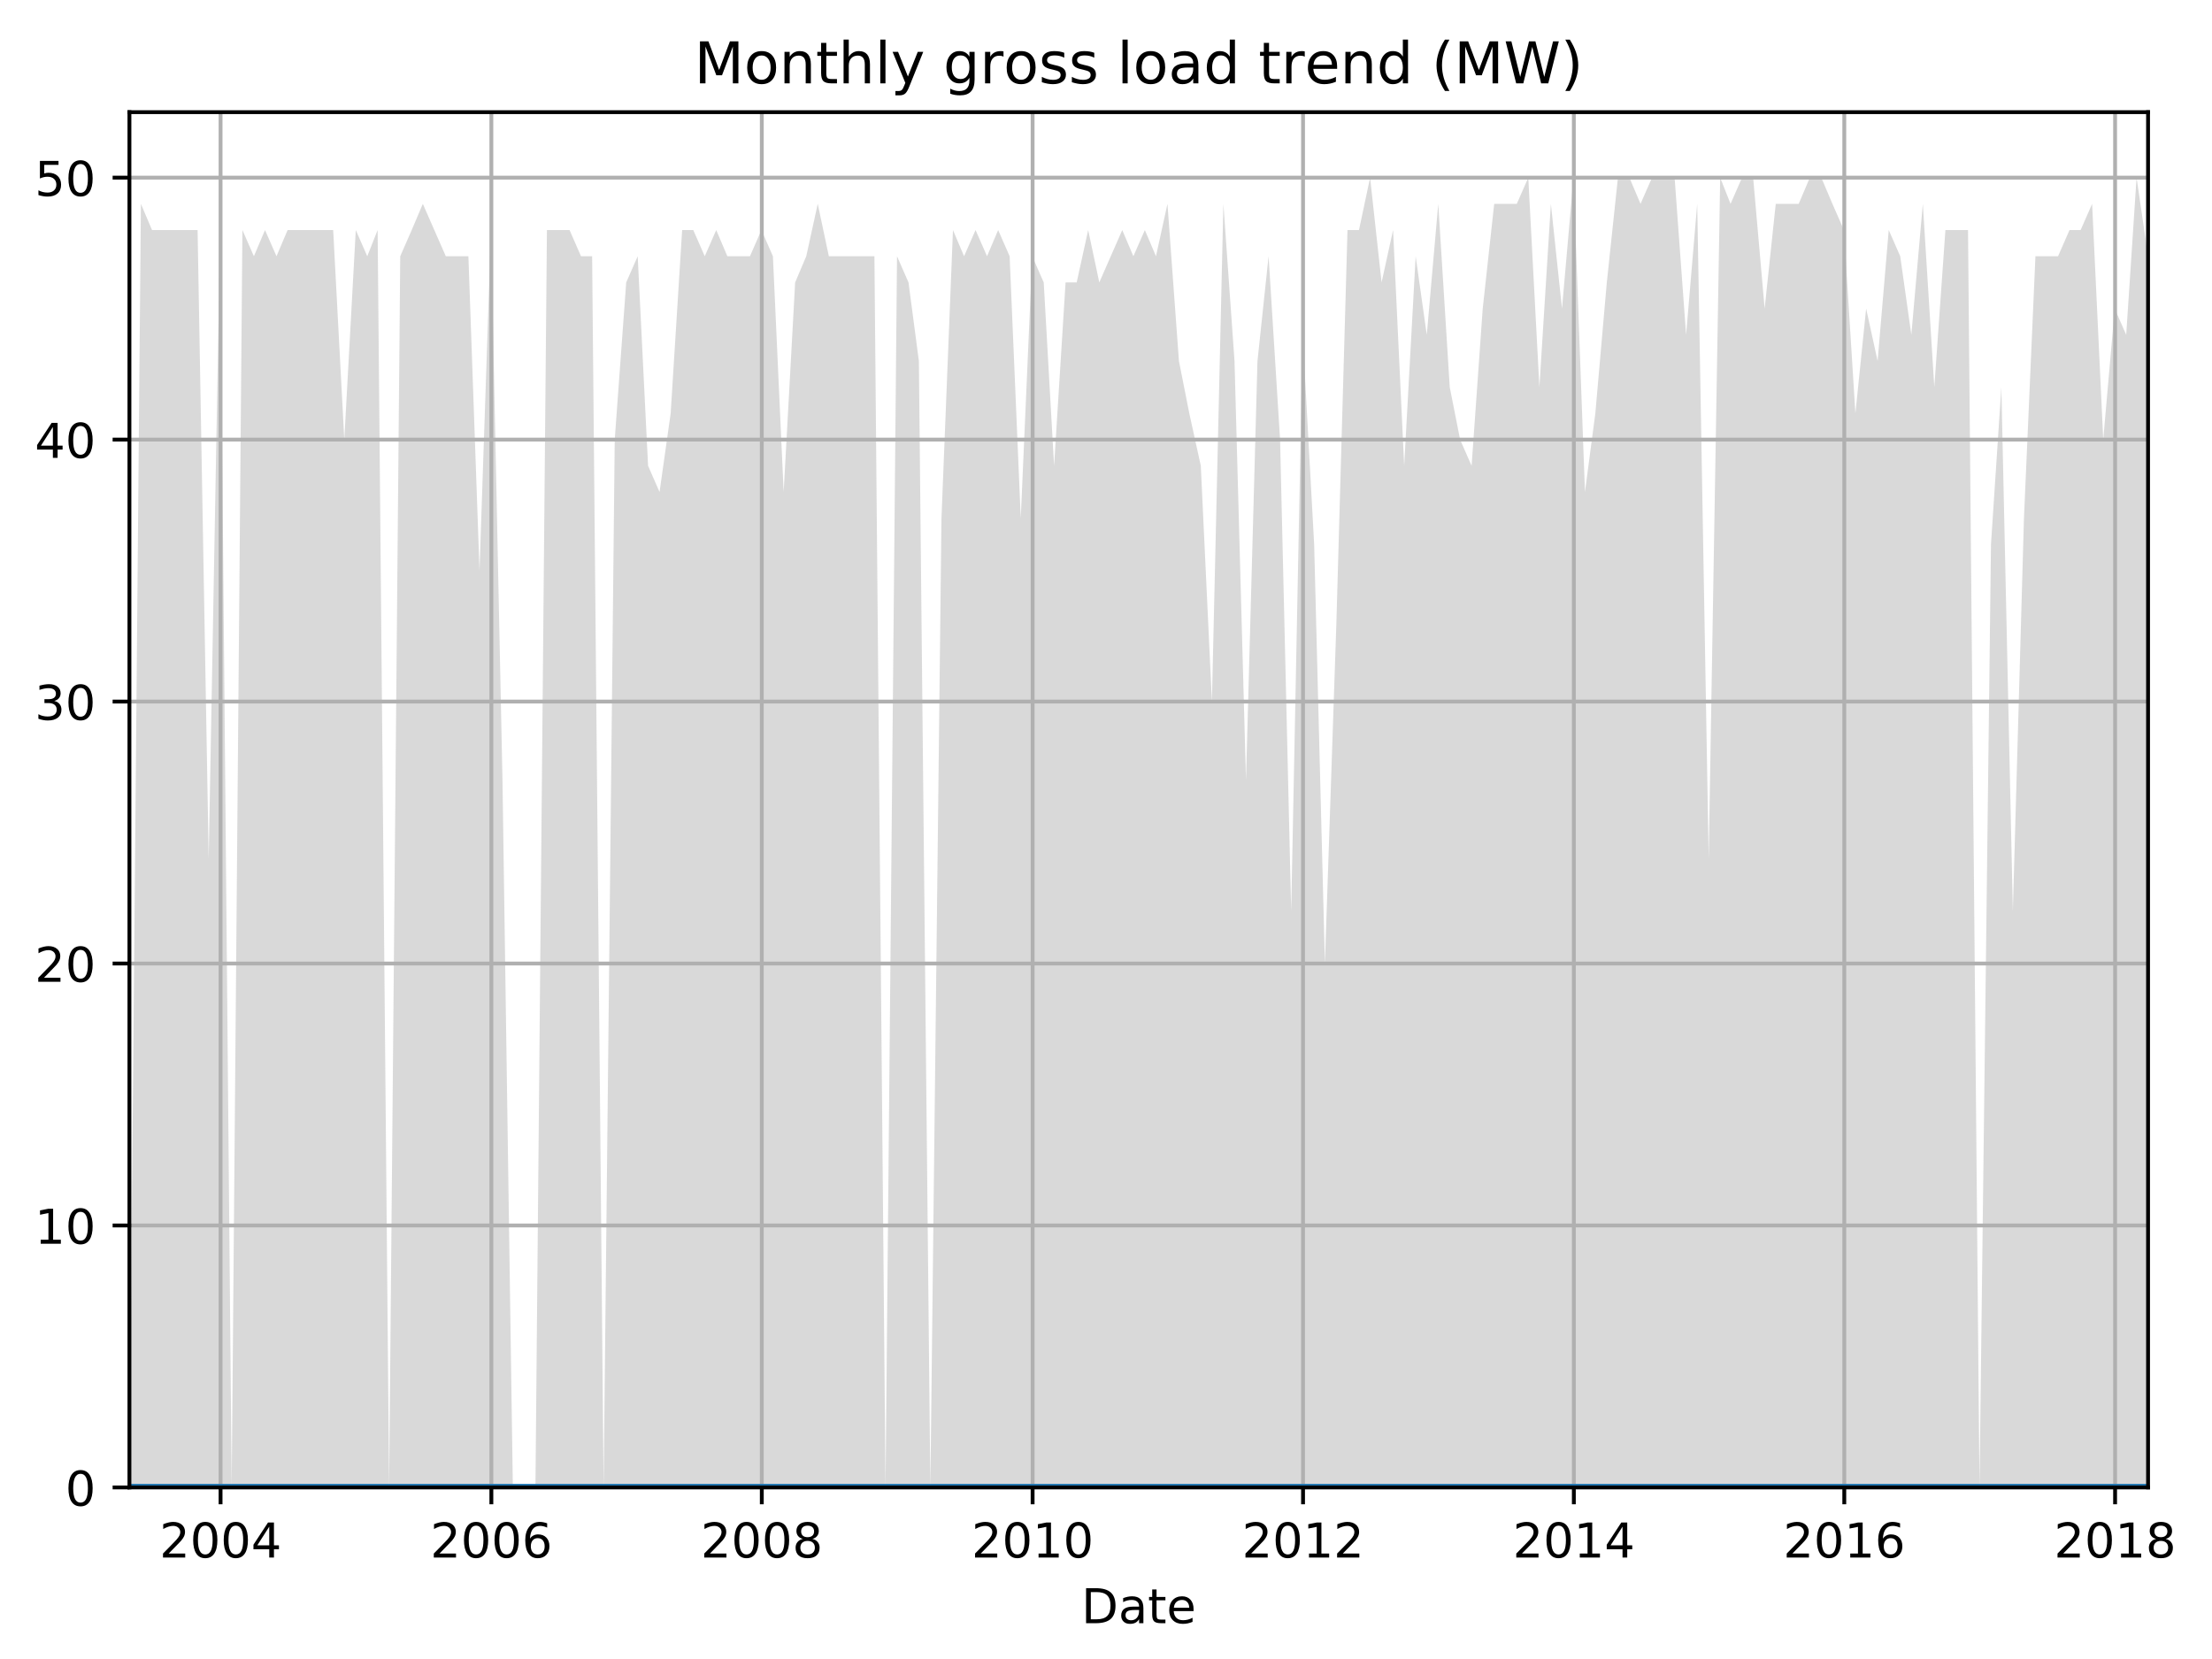 <?xml version="1.0" encoding="utf-8" standalone="no"?>
<!DOCTYPE svg PUBLIC "-//W3C//DTD SVG 1.1//EN"
  "http://www.w3.org/Graphics/SVG/1.1/DTD/svg11.dtd">
<!-- Created with matplotlib (http://matplotlib.org/) -->
<svg height="345.6pt" version="1.1" viewBox="0 0 460.8 345.6" width="460.8pt" xmlns="http://www.w3.org/2000/svg" xmlns:xlink="http://www.w3.org/1999/xlink">
 <defs>
  <style type="text/css">
*{stroke-linecap:butt;stroke-linejoin:round;}
  </style>
 </defs>
 <g id="figure_1">
  <g id="patch_1">
   <path d="M 0 345.6 
L 460.8 345.6 
L 460.8 0 
L 0 0 
z
" style="fill:none;"/>
  </g>
  <g id="axes_1">
   <g id="patch_2">
    <path d="M 26.962 309.863 
L 447.48 309.863 
L 447.48 23.365 
L 26.962 23.365 
z
" style="fill:none;"/>
   </g>
   <g id="PolyCollection_1">
    <path clip-path="url(#pf5ad537d1d)" d="M 26.962 309.863 
L 26.962 309.863 
L 29.354 309.863 
L 31.67 309.863 
L 34.062 309.863 
L 36.454 309.863 
L 38.77 309.863 
L 41.162 309.863 
L 43.477 309.863 
L 45.869 309.863 
L 48.262 309.863 
L 50.5 309.863 
L 52.892 309.863 
L 55.207 309.863 
L 57.6 309.863 
L 59.915 309.863 
L 62.307 309.863 
L 64.7 309.863 
L 67.015 309.863 
L 69.407 309.863 
L 71.723 309.863 
L 74.115 309.863 
L 76.507 309.863 
L 78.668 309.863 
L 81.061 309.863 
L 83.376 309.863 
L 85.768 309.863 
L 88.083 309.863 
L 90.476 309.863 
L 92.868 309.863 
L 95.183 309.863 
L 97.576 309.863 
L 99.891 309.863 
L 102.283 309.863 
L 104.676 309.863 
L 106.836 309.863 
L 109.229 309.863 
L 111.544 309.863 
L 113.936 309.863 
L 116.252 309.863 
L 118.644 309.863 
L 121.036 309.863 
L 123.352 309.863 
L 125.744 309.863 
L 128.059 309.863 
L 130.452 309.863 
L 132.844 309.863 
L 135.005 309.863 
L 137.397 309.863 
L 139.712 309.863 
L 142.105 309.863 
L 144.42 309.863 
L 146.812 309.863 
L 149.205 309.863 
L 151.52 309.863 
L 153.912 309.863 
L 156.227 309.863 
L 158.62 309.863 
L 161.012 309.863 
L 163.25 309.863 
L 165.643 309.863 
L 167.958 309.863 
L 170.35 309.863 
L 172.665 309.863 
L 175.058 309.863 
L 177.45 309.863 
L 179.765 309.863 
L 182.158 309.863 
L 184.473 309.863 
L 186.865 309.863 
L 189.258 309.863 
L 191.419 309.863 
L 193.811 309.863 
L 196.126 309.863 
L 198.519 309.863 
L 200.834 309.863 
L 203.226 309.863 
L 205.618 309.863 
L 207.934 309.863 
L 210.326 309.863 
L 212.641 309.863 
L 215.034 309.863 
L 217.426 309.863 
L 219.587 309.863 
L 221.979 309.863 
L 224.294 309.863 
L 226.687 309.863 
L 229.002 309.863 
L 231.394 309.863 
L 233.787 309.863 
L 236.102 309.863 
L 238.494 309.863 
L 240.81 309.863 
L 243.202 309.863 
L 245.594 309.863 
L 247.755 309.863 
L 250.148 309.863 
L 252.463 309.863 
L 254.855 309.863 
L 257.17 309.863 
L 259.563 309.863 
L 261.955 309.863 
L 264.27 309.863 
L 266.663 309.863 
L 268.978 309.863 
L 271.37 309.863 
L 273.763 309.863 
L 276.001 309.863 
L 278.393 309.863 
L 280.708 309.863 
L 283.101 309.863 
L 285.416 309.863 
L 287.808 309.863 
L 290.201 309.863 
L 292.516 309.863 
L 294.908 309.863 
L 297.223 309.863 
L 299.616 309.863 
L 302.008 309.863 
L 304.169 309.863 
L 306.561 309.863 
L 308.877 309.863 
L 311.269 309.863 
L 313.584 309.863 
L 315.976 309.863 
L 318.369 309.863 
L 320.684 309.863 
L 323.076 309.863 
L 325.392 309.863 
L 327.784 309.863 
L 330.176 309.863 
L 332.337 309.863 
L 334.73 309.863 
L 337.045 309.863 
L 339.437 309.863 
L 341.752 309.863 
L 344.145 309.863 
L 346.537 309.863 
L 348.852 309.863 
L 351.245 309.863 
L 353.56 309.863 
L 355.952 309.863 
L 358.345 309.863 
L 360.506 309.863 
L 362.898 309.863 
L 365.213 309.863 
L 367.606 309.863 
L 369.921 309.863 
L 372.313 309.863 
L 374.705 309.863 
L 377.021 309.863 
L 379.413 309.863 
L 381.728 309.863 
L 384.121 309.863 
L 386.513 309.863 
L 388.751 309.863 
L 391.143 309.863 
L 393.459 309.863 
L 395.851 309.863 
L 398.166 309.863 
L 400.559 309.863 
L 402.951 309.863 
L 405.266 309.863 
L 407.659 309.863 
L 409.974 309.863 
L 412.366 309.863 
L 414.758 309.863 
L 416.919 309.863 
L 419.312 309.863 
L 421.627 309.863 
L 424.019 309.863 
L 426.334 309.863 
L 428.727 309.863 
L 431.119 309.863 
L 433.434 309.863 
L 435.827 309.863 
L 438.142 309.863 
L 440.534 309.863 
L 442.927 309.863 
L 445.088 309.863 
L 447.48 309.863 
L 447.48 53.379 
L 447.48 53.379 
L 445.088 37.008 
L 442.927 69.751 
L 440.534 64.293 
L 438.142 91.579 
L 435.827 42.465 
L 433.434 47.922 
L 431.119 47.922 
L 428.727 53.379 
L 426.334 53.379 
L 424.019 53.379 
L 421.627 107.95 
L 419.312 189.807 
L 416.919 80.665 
L 414.758 113.407 
L 412.366 309.863 
L 409.974 47.922 
L 407.659 47.922 
L 405.266 47.922 
L 402.951 80.665 
L 400.559 42.465 
L 398.166 69.751 
L 395.851 53.379 
L 393.459 47.922 
L 391.143 75.208 
L 388.751 64.293 
L 386.513 86.122 
L 384.121 47.922 
L 381.728 42.465 
L 379.413 37.008 
L 377.021 37.008 
L 374.705 42.465 
L 372.313 42.465 
L 369.921 42.465 
L 367.606 64.293 
L 365.213 37.008 
L 362.898 37.008 
L 360.506 42.465 
L 358.345 37.008 
L 355.952 178.893 
L 353.56 42.465 
L 351.245 69.751 
L 348.852 37.008 
L 346.537 37.008 
L 344.145 37.008 
L 341.752 42.465 
L 339.437 37.008 
L 337.045 37.008 
L 334.73 58.836 
L 332.337 86.122 
L 330.176 102.493 
L 327.784 37.008 
L 325.392 64.293 
L 323.076 42.465 
L 320.684 80.665 
L 318.369 37.008 
L 315.976 42.465 
L 313.584 42.465 
L 311.269 42.465 
L 308.877 64.293 
L 306.561 97.036 
L 304.169 91.579 
L 302.008 80.665 
L 299.616 42.465 
L 297.223 69.751 
L 294.908 53.379 
L 292.516 97.036 
L 290.201 47.922 
L 287.808 58.836 
L 285.416 37.008 
L 283.101 47.922 
L 280.708 47.922 
L 278.393 129.779 
L 276.001 200.721 
L 273.763 113.407 
L 271.37 69.751 
L 268.978 189.807 
L 266.663 91.579 
L 264.27 53.379 
L 261.955 75.208 
L 259.563 162.521 
L 257.17 75.208 
L 254.855 42.465 
L 252.463 146.15 
L 250.148 97.036 
L 247.755 86.122 
L 245.594 75.208 
L 243.202 42.465 
L 240.81 53.379 
L 238.494 47.922 
L 236.102 53.379 
L 233.787 47.922 
L 231.394 53.379 
L 229.002 58.836 
L 226.687 47.922 
L 224.294 58.836 
L 221.979 58.836 
L 219.587 97.036 
L 217.426 58.836 
L 215.034 53.379 
L 212.641 107.95 
L 210.326 53.379 
L 207.934 47.922 
L 205.618 53.379 
L 203.226 47.922 
L 200.834 53.379 
L 198.519 47.922 
L 196.126 107.95 
L 193.811 309.863 
L 191.419 75.208 
L 189.258 58.836 
L 186.865 53.379 
L 184.473 309.863 
L 182.158 53.379 
L 179.765 53.379 
L 177.45 53.379 
L 175.058 53.379 
L 172.665 53.379 
L 170.35 42.465 
L 167.958 53.379 
L 165.643 58.836 
L 163.25 102.493 
L 161.012 53.379 
L 158.62 47.922 
L 156.227 53.379 
L 153.912 53.379 
L 151.52 53.379 
L 149.205 47.922 
L 146.812 53.379 
L 144.42 47.922 
L 142.105 47.922 
L 139.712 86.122 
L 137.397 102.493 
L 135.005 97.036 
L 132.844 53.379 
L 130.452 58.836 
L 128.059 91.579 
L 125.744 309.863 
L 123.352 53.379 
L 121.036 53.379 
L 118.644 47.922 
L 116.252 47.922 
L 113.936 47.922 
L 111.544 309.863 
L 109.229 309.863 
L 106.836 309.863 
L 104.676 162.521 
L 102.283 47.922 
L 99.891 118.865 
L 97.576 53.379 
L 95.183 53.379 
L 92.868 53.379 
L 90.476 47.922 
L 88.083 42.465 
L 85.768 47.922 
L 83.376 53.379 
L 81.061 309.863 
L 78.668 47.922 
L 76.507 53.379 
L 74.115 47.922 
L 71.723 91.579 
L 69.407 47.922 
L 67.015 47.922 
L 64.7 47.922 
L 62.307 47.922 
L 59.915 47.922 
L 57.6 53.379 
L 55.207 47.922 
L 52.892 53.379 
L 50.5 47.922 
L 48.262 309.863 
L 45.869 47.922 
L 43.477 178.893 
L 41.162 47.922 
L 38.77 47.922 
L 36.454 47.922 
L 34.062 47.922 
L 31.67 47.922 
L 29.354 42.465 
L 26.962 309.863 
z
" style="fill:#808080;fill-opacity:0.3;"/>
   </g>
   <g id="PolyCollection_2">
    <path clip-path="url(#pf5ad537d1d)" d="M 26.962 309.863 
L 26.962 309.863 
L 29.354 309.863 
L 31.67 309.863 
L 34.062 309.863 
L 36.454 309.863 
L 38.77 309.863 
L 41.162 309.863 
L 43.477 309.863 
L 45.869 309.863 
L 48.262 309.863 
L 50.5 309.863 
L 52.892 309.863 
L 55.207 309.863 
L 57.6 309.863 
L 59.915 309.863 
L 62.307 309.863 
L 64.7 309.863 
L 67.015 309.863 
L 69.407 309.863 
L 71.723 309.863 
L 74.115 309.863 
L 76.507 309.863 
L 78.668 309.863 
L 81.061 309.863 
L 83.376 309.863 
L 85.768 309.863 
L 88.083 309.863 
L 90.476 309.863 
L 92.868 309.863 
L 95.183 309.863 
L 97.576 309.863 
L 99.891 309.863 
L 102.283 309.863 
L 104.676 309.863 
L 106.836 309.863 
L 109.229 309.863 
L 111.544 309.863 
L 113.936 309.863 
L 116.252 309.863 
L 118.644 309.863 
L 121.036 309.863 
L 123.352 309.863 
L 125.744 309.863 
L 128.059 309.863 
L 130.452 309.863 
L 132.844 309.863 
L 135.005 309.863 
L 137.397 309.863 
L 139.712 309.863 
L 142.105 309.863 
L 144.42 309.863 
L 146.812 309.863 
L 149.205 309.863 
L 151.52 309.863 
L 153.912 309.863 
L 156.227 309.863 
L 158.62 309.863 
L 161.012 309.863 
L 163.25 309.863 
L 165.643 309.863 
L 167.958 309.863 
L 170.35 309.863 
L 172.665 309.863 
L 175.058 309.863 
L 177.45 309.863 
L 179.765 309.863 
L 182.158 309.863 
L 184.473 309.863 
L 186.865 309.863 
L 189.258 309.863 
L 191.419 309.863 
L 193.811 309.863 
L 196.126 309.863 
L 198.519 309.863 
L 200.834 309.863 
L 203.226 309.863 
L 205.618 309.863 
L 207.934 309.863 
L 210.326 309.863 
L 212.641 309.863 
L 215.034 309.863 
L 217.426 309.863 
L 219.587 309.863 
L 221.979 309.863 
L 224.294 309.863 
L 226.687 309.863 
L 229.002 309.863 
L 231.394 309.863 
L 233.787 309.863 
L 236.102 309.863 
L 238.494 309.863 
L 240.81 309.863 
L 243.202 309.863 
L 245.594 309.863 
L 247.755 309.863 
L 250.148 309.863 
L 252.463 309.863 
L 254.855 309.863 
L 257.17 309.863 
L 259.563 309.863 
L 261.955 309.863 
L 264.27 309.863 
L 266.663 309.863 
L 268.978 309.863 
L 271.37 309.863 
L 273.763 309.863 
L 276.001 309.863 
L 278.393 309.863 
L 280.708 309.863 
L 283.101 309.863 
L 285.416 309.863 
L 287.808 309.863 
L 290.201 309.863 
L 292.516 309.863 
L 294.908 309.863 
L 297.223 309.863 
L 299.616 309.863 
L 302.008 309.863 
L 304.169 309.863 
L 306.561 309.863 
L 308.877 309.863 
L 311.269 309.863 
L 313.584 309.863 
L 315.976 309.863 
L 318.369 309.863 
L 320.684 309.863 
L 323.076 309.863 
L 325.392 309.863 
L 327.784 309.863 
L 330.176 309.863 
L 332.337 309.863 
L 334.73 309.863 
L 337.045 309.863 
L 339.437 309.863 
L 341.752 309.863 
L 344.145 309.863 
L 346.537 309.863 
L 348.852 309.863 
L 351.245 309.863 
L 353.56 309.863 
L 355.952 309.863 
L 358.345 309.863 
L 360.506 309.863 
L 362.898 309.863 
L 365.213 309.863 
L 367.606 309.863 
L 369.921 309.863 
L 372.313 309.863 
L 374.705 309.863 
L 377.021 309.863 
L 379.413 309.863 
L 381.728 309.863 
L 384.121 309.863 
L 386.513 309.863 
L 388.751 309.863 
L 391.143 309.863 
L 393.459 309.863 
L 395.851 309.863 
L 398.166 309.863 
L 400.559 309.863 
L 402.951 309.863 
L 405.266 309.863 
L 407.659 309.863 
L 409.974 309.863 
L 412.366 309.863 
L 414.758 309.863 
L 416.919 309.863 
L 419.312 309.863 
L 421.627 309.863 
L 424.019 309.863 
L 426.334 309.863 
L 428.727 309.863 
L 431.119 309.863 
L 433.434 309.863 
L 435.827 309.863 
L 438.142 309.863 
L 440.534 309.863 
L 442.927 309.863 
L 445.088 309.863 
L 447.48 309.863 
L 447.48 309.863 
L 447.48 309.863 
L 445.088 309.863 
L 442.927 309.863 
L 440.534 309.863 
L 438.142 309.863 
L 435.827 309.863 
L 433.434 309.863 
L 431.119 309.863 
L 428.727 309.863 
L 426.334 309.863 
L 424.019 309.863 
L 421.627 309.863 
L 419.312 309.863 
L 416.919 309.863 
L 414.758 309.863 
L 412.366 309.863 
L 409.974 309.863 
L 407.659 309.863 
L 405.266 309.863 
L 402.951 309.863 
L 400.559 309.863 
L 398.166 309.863 
L 395.851 309.863 
L 393.459 309.863 
L 391.143 309.863 
L 388.751 309.863 
L 386.513 309.863 
L 384.121 309.863 
L 381.728 309.863 
L 379.413 309.863 
L 377.021 309.863 
L 374.705 309.863 
L 372.313 309.863 
L 369.921 309.863 
L 367.606 309.863 
L 365.213 309.863 
L 362.898 309.863 
L 360.506 309.863 
L 358.345 309.863 
L 355.952 309.863 
L 353.56 309.863 
L 351.245 309.863 
L 348.852 309.863 
L 346.537 309.863 
L 344.145 309.863 
L 341.752 309.863 
L 339.437 309.863 
L 337.045 309.863 
L 334.73 309.863 
L 332.337 309.863 
L 330.176 309.863 
L 327.784 309.863 
L 325.392 309.863 
L 323.076 309.863 
L 320.684 309.863 
L 318.369 309.863 
L 315.976 309.863 
L 313.584 309.863 
L 311.269 309.863 
L 308.877 309.863 
L 306.561 309.863 
L 304.169 309.863 
L 302.008 309.863 
L 299.616 309.863 
L 297.223 309.863 
L 294.908 309.863 
L 292.516 309.863 
L 290.201 309.863 
L 287.808 309.863 
L 285.416 309.863 
L 283.101 309.863 
L 280.708 309.863 
L 278.393 309.863 
L 276.001 309.863 
L 273.763 309.863 
L 271.37 309.863 
L 268.978 309.863 
L 266.663 309.863 
L 264.27 309.863 
L 261.955 309.863 
L 259.563 309.863 
L 257.17 309.863 
L 254.855 309.863 
L 252.463 309.863 
L 250.148 309.863 
L 247.755 309.863 
L 245.594 309.863 
L 243.202 309.863 
L 240.81 309.863 
L 238.494 309.863 
L 236.102 309.863 
L 233.787 309.863 
L 231.394 309.863 
L 229.002 309.863 
L 226.687 309.863 
L 224.294 309.863 
L 221.979 309.863 
L 219.587 309.863 
L 217.426 309.863 
L 215.034 309.863 
L 212.641 309.863 
L 210.326 309.863 
L 207.934 309.863 
L 205.618 309.863 
L 203.226 309.863 
L 200.834 309.863 
L 198.519 309.863 
L 196.126 309.863 
L 193.811 309.863 
L 191.419 309.863 
L 189.258 309.863 
L 186.865 309.863 
L 184.473 309.863 
L 182.158 309.863 
L 179.765 309.863 
L 177.45 309.863 
L 175.058 309.863 
L 172.665 309.863 
L 170.35 309.863 
L 167.958 309.863 
L 165.643 309.863 
L 163.25 309.863 
L 161.012 309.863 
L 158.62 309.863 
L 156.227 309.863 
L 153.912 309.863 
L 151.52 309.863 
L 149.205 309.863 
L 146.812 309.863 
L 144.42 309.863 
L 142.105 309.863 
L 139.712 309.863 
L 137.397 309.863 
L 135.005 309.863 
L 132.844 309.863 
L 130.452 309.863 
L 128.059 309.863 
L 125.744 309.863 
L 123.352 309.863 
L 121.036 309.863 
L 118.644 309.863 
L 116.252 309.863 
L 113.936 309.863 
L 111.544 309.863 
L 109.229 309.863 
L 106.836 309.863 
L 104.676 309.863 
L 102.283 309.863 
L 99.891 309.863 
L 97.576 309.863 
L 95.183 309.863 
L 92.868 309.863 
L 90.476 309.863 
L 88.083 309.863 
L 85.768 309.863 
L 83.376 309.863 
L 81.061 309.863 
L 78.668 309.863 
L 76.507 309.863 
L 74.115 309.863 
L 71.723 309.863 
L 69.407 309.863 
L 67.015 309.863 
L 64.7 309.863 
L 62.307 309.863 
L 59.915 309.863 
L 57.6 309.863 
L 55.207 309.863 
L 52.892 309.863 
L 50.5 309.863 
L 48.262 309.863 
L 45.869 309.863 
L 43.477 309.863 
L 41.162 309.863 
L 38.77 309.863 
L 36.454 309.863 
L 34.062 309.863 
L 31.67 309.863 
L 29.354 309.863 
L 26.962 309.863 
z
" style="fill:#808080;fill-opacity:0.6;"/>
   </g>
   <g id="matplotlib.axis_1">
    <g id="xtick_1">
     <g id="line2d_1">
      <path clip-path="url(#pf5ad537d1d)" d="M 45.947 309.863 
L 45.947 23.365 
" style="fill:none;stroke:#b0b0b0;stroke-linecap:square;stroke-width:0.8;"/>
     </g>
     <g id="line2d_2">
      <defs>
       <path d="M 0 0 
L 0 3.5 
" id="mfd68c599da" style="stroke:#000000;stroke-width:0.8;"/>
      </defs>
      <g>
       <use style="stroke:#000000;stroke-width:0.8;" x="45.947" xlink:href="#mfd68c599da" y="309.863"/>
      </g>
     </g>
     <g id="text_1">
      <!-- 2004 -->
      <defs>
       <path d="M 19.188 8.297 
L 53.609 8.297 
L 53.609 0 
L 7.328 0 
L 7.328 8.297 
Q 12.938 14.109 22.625 23.891 
Q 32.328 33.688 34.812 36.531 
Q 39.547 41.844 41.422 45.531 
Q 43.312 49.219 43.312 52.781 
Q 43.312 58.594 39.234 62.25 
Q 35.156 65.922 28.609 65.922 
Q 23.969 65.922 18.812 64.312 
Q 13.672 62.703 7.812 59.422 
L 7.812 69.391 
Q 13.766 71.781 18.938 73 
Q 24.125 74.219 28.422 74.219 
Q 39.75 74.219 46.484 68.547 
Q 53.219 62.891 53.219 53.422 
Q 53.219 48.922 51.531 44.891 
Q 49.859 40.875 45.406 35.406 
Q 44.188 33.984 37.641 27.219 
Q 31.109 20.453 19.188 8.297 
z
" id="DejaVuSans-32"/>
       <path d="M 31.781 66.406 
Q 24.172 66.406 20.328 58.906 
Q 16.5 51.422 16.5 36.375 
Q 16.5 21.391 20.328 13.891 
Q 24.172 6.391 31.781 6.391 
Q 39.453 6.391 43.281 13.891 
Q 47.125 21.391 47.125 36.375 
Q 47.125 51.422 43.281 58.906 
Q 39.453 66.406 31.781 66.406 
z
M 31.781 74.219 
Q 44.047 74.219 50.516 64.516 
Q 56.984 54.828 56.984 36.375 
Q 56.984 17.969 50.516 8.266 
Q 44.047 -1.422 31.781 -1.422 
Q 19.531 -1.422 13.062 8.266 
Q 6.594 17.969 6.594 36.375 
Q 6.594 54.828 13.062 64.516 
Q 19.531 74.219 31.781 74.219 
z
" id="DejaVuSans-30"/>
       <path d="M 37.797 64.312 
L 12.891 25.391 
L 37.797 25.391 
z
M 35.203 72.906 
L 47.609 72.906 
L 47.609 25.391 
L 58.016 25.391 
L 58.016 17.188 
L 47.609 17.188 
L 47.609 0 
L 37.797 0 
L 37.797 17.188 
L 4.891 17.188 
L 4.891 26.703 
z
" id="DejaVuSans-34"/>
      </defs>
      <g transform="translate(33.222 324.462)scale(0.1 -0.1)">
       <use xlink:href="#DejaVuSans-32"/>
       <use x="63.623" xlink:href="#DejaVuSans-30"/>
       <use x="127.246" xlink:href="#DejaVuSans-30"/>
       <use x="190.869" xlink:href="#DejaVuSans-34"/>
      </g>
     </g>
    </g>
    <g id="xtick_2">
     <g id="line2d_3">
      <path clip-path="url(#pf5ad537d1d)" d="M 102.36 309.863 
L 102.36 23.365 
" style="fill:none;stroke:#b0b0b0;stroke-linecap:square;stroke-width:0.8;"/>
     </g>
     <g id="line2d_4">
      <g>
       <use style="stroke:#000000;stroke-width:0.8;" x="102.36" xlink:href="#mfd68c599da" y="309.863"/>
      </g>
     </g>
     <g id="text_2">
      <!-- 2006 -->
      <defs>
       <path d="M 33.016 40.375 
Q 26.375 40.375 22.484 35.828 
Q 18.609 31.297 18.609 23.391 
Q 18.609 15.531 22.484 10.953 
Q 26.375 6.391 33.016 6.391 
Q 39.656 6.391 43.531 10.953 
Q 47.406 15.531 47.406 23.391 
Q 47.406 31.297 43.531 35.828 
Q 39.656 40.375 33.016 40.375 
z
M 52.594 71.297 
L 52.594 62.312 
Q 48.875 64.062 45.094 64.984 
Q 41.312 65.922 37.594 65.922 
Q 27.828 65.922 22.672 59.328 
Q 17.531 52.734 16.797 39.406 
Q 19.672 43.656 24.016 45.922 
Q 28.375 48.188 33.594 48.188 
Q 44.578 48.188 50.953 41.516 
Q 57.328 34.859 57.328 23.391 
Q 57.328 12.156 50.688 5.359 
Q 44.047 -1.422 33.016 -1.422 
Q 20.359 -1.422 13.672 8.266 
Q 6.984 17.969 6.984 36.375 
Q 6.984 53.656 15.188 63.938 
Q 23.391 74.219 37.203 74.219 
Q 40.922 74.219 44.703 73.484 
Q 48.484 72.75 52.594 71.297 
z
" id="DejaVuSans-36"/>
      </defs>
      <g transform="translate(89.635 324.462)scale(0.1 -0.1)">
       <use xlink:href="#DejaVuSans-32"/>
       <use x="63.623" xlink:href="#DejaVuSans-30"/>
       <use x="127.246" xlink:href="#DejaVuSans-30"/>
       <use x="190.869" xlink:href="#DejaVuSans-36"/>
      </g>
     </g>
    </g>
    <g id="xtick_3">
     <g id="line2d_5">
      <path clip-path="url(#pf5ad537d1d)" d="M 158.697 309.863 
L 158.697 23.365 
" style="fill:none;stroke:#b0b0b0;stroke-linecap:square;stroke-width:0.8;"/>
     </g>
     <g id="line2d_6">
      <g>
       <use style="stroke:#000000;stroke-width:0.8;" x="158.697" xlink:href="#mfd68c599da" y="309.863"/>
      </g>
     </g>
     <g id="text_3">
      <!-- 2008 -->
      <defs>
       <path d="M 31.781 34.625 
Q 24.75 34.625 20.719 30.859 
Q 16.703 27.094 16.703 20.516 
Q 16.703 13.922 20.719 10.156 
Q 24.75 6.391 31.781 6.391 
Q 38.812 6.391 42.859 10.172 
Q 46.922 13.969 46.922 20.516 
Q 46.922 27.094 42.891 30.859 
Q 38.875 34.625 31.781 34.625 
z
M 21.922 38.812 
Q 15.578 40.375 12.031 44.719 
Q 8.5 49.078 8.5 55.328 
Q 8.5 64.062 14.719 69.141 
Q 20.953 74.219 31.781 74.219 
Q 42.672 74.219 48.875 69.141 
Q 55.078 64.062 55.078 55.328 
Q 55.078 49.078 51.531 44.719 
Q 48 40.375 41.703 38.812 
Q 48.828 37.156 52.797 32.312 
Q 56.781 27.484 56.781 20.516 
Q 56.781 9.906 50.312 4.234 
Q 43.844 -1.422 31.781 -1.422 
Q 19.734 -1.422 13.25 4.234 
Q 6.781 9.906 6.781 20.516 
Q 6.781 27.484 10.781 32.312 
Q 14.797 37.156 21.922 38.812 
z
M 18.312 54.391 
Q 18.312 48.734 21.844 45.562 
Q 25.391 42.391 31.781 42.391 
Q 38.141 42.391 41.719 45.562 
Q 45.312 48.734 45.312 54.391 
Q 45.312 60.062 41.719 63.234 
Q 38.141 66.406 31.781 66.406 
Q 25.391 66.406 21.844 63.234 
Q 18.312 60.062 18.312 54.391 
z
" id="DejaVuSans-38"/>
      </defs>
      <g transform="translate(145.972 324.462)scale(0.1 -0.1)">
       <use xlink:href="#DejaVuSans-32"/>
       <use x="63.623" xlink:href="#DejaVuSans-30"/>
       <use x="127.246" xlink:href="#DejaVuSans-30"/>
       <use x="190.869" xlink:href="#DejaVuSans-38"/>
      </g>
     </g>
    </g>
    <g id="xtick_4">
     <g id="line2d_7">
      <path clip-path="url(#pf5ad537d1d)" d="M 215.111 309.863 
L 215.111 23.365 
" style="fill:none;stroke:#b0b0b0;stroke-linecap:square;stroke-width:0.8;"/>
     </g>
     <g id="line2d_8">
      <g>
       <use style="stroke:#000000;stroke-width:0.8;" x="215.111" xlink:href="#mfd68c599da" y="309.863"/>
      </g>
     </g>
     <g id="text_4">
      <!-- 2010 -->
      <defs>
       <path d="M 12.406 8.297 
L 28.516 8.297 
L 28.516 63.922 
L 10.984 60.406 
L 10.984 69.391 
L 28.422 72.906 
L 38.281 72.906 
L 38.281 8.297 
L 54.391 8.297 
L 54.391 0 
L 12.406 0 
z
" id="DejaVuSans-31"/>
      </defs>
      <g transform="translate(202.386 324.462)scale(0.1 -0.1)">
       <use xlink:href="#DejaVuSans-32"/>
       <use x="63.623" xlink:href="#DejaVuSans-30"/>
       <use x="127.246" xlink:href="#DejaVuSans-31"/>
       <use x="190.869" xlink:href="#DejaVuSans-30"/>
      </g>
     </g>
    </g>
    <g id="xtick_5">
     <g id="line2d_9">
      <path clip-path="url(#pf5ad537d1d)" d="M 271.447 309.863 
L 271.447 23.365 
" style="fill:none;stroke:#b0b0b0;stroke-linecap:square;stroke-width:0.8;"/>
     </g>
     <g id="line2d_10">
      <g>
       <use style="stroke:#000000;stroke-width:0.8;" x="271.447" xlink:href="#mfd68c599da" y="309.863"/>
      </g>
     </g>
     <g id="text_5">
      <!-- 2012 -->
      <g transform="translate(258.722 324.462)scale(0.1 -0.1)">
       <use xlink:href="#DejaVuSans-32"/>
       <use x="63.623" xlink:href="#DejaVuSans-30"/>
       <use x="127.246" xlink:href="#DejaVuSans-31"/>
       <use x="190.869" xlink:href="#DejaVuSans-32"/>
      </g>
     </g>
    </g>
    <g id="xtick_6">
     <g id="line2d_11">
      <path clip-path="url(#pf5ad537d1d)" d="M 327.861 309.863 
L 327.861 23.365 
" style="fill:none;stroke:#b0b0b0;stroke-linecap:square;stroke-width:0.8;"/>
     </g>
     <g id="line2d_12">
      <g>
       <use style="stroke:#000000;stroke-width:0.8;" x="327.861" xlink:href="#mfd68c599da" y="309.863"/>
      </g>
     </g>
     <g id="text_6">
      <!-- 2014 -->
      <g transform="translate(315.136 324.462)scale(0.1 -0.1)">
       <use xlink:href="#DejaVuSans-32"/>
       <use x="63.623" xlink:href="#DejaVuSans-30"/>
       <use x="127.246" xlink:href="#DejaVuSans-31"/>
       <use x="190.869" xlink:href="#DejaVuSans-34"/>
      </g>
     </g>
    </g>
    <g id="xtick_7">
     <g id="line2d_13">
      <path clip-path="url(#pf5ad537d1d)" d="M 384.198 309.863 
L 384.198 23.365 
" style="fill:none;stroke:#b0b0b0;stroke-linecap:square;stroke-width:0.8;"/>
     </g>
     <g id="line2d_14">
      <g>
       <use style="stroke:#000000;stroke-width:0.8;" x="384.198" xlink:href="#mfd68c599da" y="309.863"/>
      </g>
     </g>
     <g id="text_7">
      <!-- 2016 -->
      <g transform="translate(371.473 324.462)scale(0.1 -0.1)">
       <use xlink:href="#DejaVuSans-32"/>
       <use x="63.623" xlink:href="#DejaVuSans-30"/>
       <use x="127.246" xlink:href="#DejaVuSans-31"/>
       <use x="190.869" xlink:href="#DejaVuSans-36"/>
      </g>
     </g>
    </g>
    <g id="xtick_8">
     <g id="line2d_15">
      <path clip-path="url(#pf5ad537d1d)" d="M 440.612 309.863 
L 440.612 23.365 
" style="fill:none;stroke:#b0b0b0;stroke-linecap:square;stroke-width:0.8;"/>
     </g>
     <g id="line2d_16">
      <g>
       <use style="stroke:#000000;stroke-width:0.8;" x="440.612" xlink:href="#mfd68c599da" y="309.863"/>
      </g>
     </g>
     <g id="text_8">
      <!-- 2018 -->
      <g transform="translate(427.887 324.462)scale(0.1 -0.1)">
       <use xlink:href="#DejaVuSans-32"/>
       <use x="63.623" xlink:href="#DejaVuSans-30"/>
       <use x="127.246" xlink:href="#DejaVuSans-31"/>
       <use x="190.869" xlink:href="#DejaVuSans-38"/>
      </g>
     </g>
    </g>
    <g id="text_9">
     <!-- Date -->
     <defs>
      <path d="M 19.672 64.797 
L 19.672 8.109 
L 31.594 8.109 
Q 46.688 8.109 53.688 14.938 
Q 60.688 21.781 60.688 36.531 
Q 60.688 51.172 53.688 57.984 
Q 46.688 64.797 31.594 64.797 
z
M 9.812 72.906 
L 30.078 72.906 
Q 51.266 72.906 61.172 64.094 
Q 71.094 55.281 71.094 36.531 
Q 71.094 17.672 61.125 8.828 
Q 51.172 0 30.078 0 
L 9.812 0 
z
" id="DejaVuSans-44"/>
      <path d="M 34.281 27.484 
Q 23.391 27.484 19.188 25 
Q 14.984 22.516 14.984 16.5 
Q 14.984 11.719 18.141 8.906 
Q 21.297 6.109 26.703 6.109 
Q 34.188 6.109 38.703 11.406 
Q 43.219 16.703 43.219 25.484 
L 43.219 27.484 
z
M 52.203 31.203 
L 52.203 0 
L 43.219 0 
L 43.219 8.297 
Q 40.141 3.328 35.547 0.953 
Q 30.953 -1.422 24.312 -1.422 
Q 15.922 -1.422 10.953 3.297 
Q 6 8.016 6 15.922 
Q 6 25.141 12.172 29.828 
Q 18.359 34.516 30.609 34.516 
L 43.219 34.516 
L 43.219 35.406 
Q 43.219 41.609 39.141 45 
Q 35.062 48.391 27.688 48.391 
Q 23 48.391 18.547 47.266 
Q 14.109 46.141 10.016 43.891 
L 10.016 52.203 
Q 14.938 54.109 19.578 55.047 
Q 24.219 56 28.609 56 
Q 40.484 56 46.344 49.844 
Q 52.203 43.703 52.203 31.203 
z
" id="DejaVuSans-61"/>
      <path d="M 18.312 70.219 
L 18.312 54.688 
L 36.812 54.688 
L 36.812 47.703 
L 18.312 47.703 
L 18.312 18.016 
Q 18.312 11.328 20.141 9.422 
Q 21.969 7.516 27.594 7.516 
L 36.812 7.516 
L 36.812 0 
L 27.594 0 
Q 17.188 0 13.234 3.875 
Q 9.281 7.766 9.281 18.016 
L 9.281 47.703 
L 2.688 47.703 
L 2.688 54.688 
L 9.281 54.688 
L 9.281 70.219 
z
" id="DejaVuSans-74"/>
      <path d="M 56.203 29.594 
L 56.203 25.203 
L 14.891 25.203 
Q 15.484 15.922 20.484 11.062 
Q 25.484 6.203 34.422 6.203 
Q 39.594 6.203 44.453 7.469 
Q 49.312 8.734 54.109 11.281 
L 54.109 2.781 
Q 49.266 0.734 44.188 -0.344 
Q 39.109 -1.422 33.891 -1.422 
Q 20.797 -1.422 13.156 6.188 
Q 5.516 13.812 5.516 26.812 
Q 5.516 40.234 12.766 48.109 
Q 20.016 56 32.328 56 
Q 43.359 56 49.781 48.891 
Q 56.203 41.797 56.203 29.594 
z
M 47.219 32.234 
Q 47.125 39.594 43.094 43.984 
Q 39.062 48.391 32.422 48.391 
Q 24.906 48.391 20.391 44.141 
Q 15.875 39.891 15.188 32.172 
z
" id="DejaVuSans-65"/>
     </defs>
     <g transform="translate(225.27 338.14)scale(0.1 -0.1)">
      <use xlink:href="#DejaVuSans-44"/>
      <use x="77.002" xlink:href="#DejaVuSans-61"/>
      <use x="138.281" xlink:href="#DejaVuSans-74"/>
      <use x="177.49" xlink:href="#DejaVuSans-65"/>
     </g>
    </g>
   </g>
   <g id="matplotlib.axis_2">
    <g id="ytick_1">
     <g id="line2d_17">
      <path clip-path="url(#pf5ad537d1d)" d="M 26.962 309.863 
L 447.48 309.863 
" style="fill:none;stroke:#b0b0b0;stroke-linecap:square;stroke-width:0.8;"/>
     </g>
     <g id="line2d_18">
      <defs>
       <path d="M 0 0 
L -3.5 0 
" id="ma3aff8f310" style="stroke:#000000;stroke-width:0.8;"/>
      </defs>
      <g>
       <use style="stroke:#000000;stroke-width:0.8;" x="26.962" xlink:href="#ma3aff8f310" y="309.863"/>
      </g>
     </g>
     <g id="text_10">
      <!-- 0 -->
      <g transform="translate(13.6 313.663)scale(0.1 -0.1)">
       <use xlink:href="#DejaVuSans-30"/>
      </g>
     </g>
    </g>
    <g id="ytick_2">
     <g id="line2d_19">
      <path clip-path="url(#pf5ad537d1d)" d="M 26.962 255.292 
L 447.48 255.292 
" style="fill:none;stroke:#b0b0b0;stroke-linecap:square;stroke-width:0.8;"/>
     </g>
     <g id="line2d_20">
      <g>
       <use style="stroke:#000000;stroke-width:0.8;" x="26.962" xlink:href="#ma3aff8f310" y="255.292"/>
      </g>
     </g>
     <g id="text_11">
      <!-- 10 -->
      <g transform="translate(7.237 259.092)scale(0.1 -0.1)">
       <use xlink:href="#DejaVuSans-31"/>
       <use x="63.623" xlink:href="#DejaVuSans-30"/>
      </g>
     </g>
    </g>
    <g id="ytick_3">
     <g id="line2d_21">
      <path clip-path="url(#pf5ad537d1d)" d="M 26.962 200.721 
L 447.48 200.721 
" style="fill:none;stroke:#b0b0b0;stroke-linecap:square;stroke-width:0.8;"/>
     </g>
     <g id="line2d_22">
      <g>
       <use style="stroke:#000000;stroke-width:0.8;" x="26.962" xlink:href="#ma3aff8f310" y="200.721"/>
      </g>
     </g>
     <g id="text_12">
      <!-- 20 -->
      <g transform="translate(7.237 204.52)scale(0.1 -0.1)">
       <use xlink:href="#DejaVuSans-32"/>
       <use x="63.623" xlink:href="#DejaVuSans-30"/>
      </g>
     </g>
    </g>
    <g id="ytick_4">
     <g id="line2d_23">
      <path clip-path="url(#pf5ad537d1d)" d="M 26.962 146.15 
L 447.48 146.15 
" style="fill:none;stroke:#b0b0b0;stroke-linecap:square;stroke-width:0.8;"/>
     </g>
     <g id="line2d_24">
      <g>
       <use style="stroke:#000000;stroke-width:0.8;" x="26.962" xlink:href="#ma3aff8f310" y="146.15"/>
      </g>
     </g>
     <g id="text_13">
      <!-- 30 -->
      <defs>
       <path d="M 40.578 39.312 
Q 47.656 37.797 51.625 33 
Q 55.609 28.219 55.609 21.188 
Q 55.609 10.406 48.188 4.484 
Q 40.766 -1.422 27.094 -1.422 
Q 22.516 -1.422 17.656 -0.516 
Q 12.797 0.391 7.625 2.203 
L 7.625 11.719 
Q 11.719 9.328 16.594 8.109 
Q 21.484 6.891 26.812 6.891 
Q 36.078 6.891 40.938 10.547 
Q 45.797 14.203 45.797 21.188 
Q 45.797 27.641 41.281 31.266 
Q 36.766 34.906 28.719 34.906 
L 20.219 34.906 
L 20.219 43.016 
L 29.109 43.016 
Q 36.375 43.016 40.234 45.922 
Q 44.094 48.828 44.094 54.297 
Q 44.094 59.906 40.109 62.906 
Q 36.141 65.922 28.719 65.922 
Q 24.656 65.922 20.016 65.031 
Q 15.375 64.156 9.812 62.312 
L 9.812 71.094 
Q 15.438 72.656 20.344 73.438 
Q 25.25 74.219 29.594 74.219 
Q 40.828 74.219 47.359 69.109 
Q 53.906 64.016 53.906 55.328 
Q 53.906 49.266 50.438 45.094 
Q 46.969 40.922 40.578 39.312 
z
" id="DejaVuSans-33"/>
      </defs>
      <g transform="translate(7.237 149.949)scale(0.1 -0.1)">
       <use xlink:href="#DejaVuSans-33"/>
       <use x="63.623" xlink:href="#DejaVuSans-30"/>
      </g>
     </g>
    </g>
    <g id="ytick_5">
     <g id="line2d_25">
      <path clip-path="url(#pf5ad537d1d)" d="M 26.962 91.579 
L 447.48 91.579 
" style="fill:none;stroke:#b0b0b0;stroke-linecap:square;stroke-width:0.8;"/>
     </g>
     <g id="line2d_26">
      <g>
       <use style="stroke:#000000;stroke-width:0.8;" x="26.962" xlink:href="#ma3aff8f310" y="91.579"/>
      </g>
     </g>
     <g id="text_14">
      <!-- 40 -->
      <g transform="translate(7.237 95.378)scale(0.1 -0.1)">
       <use xlink:href="#DejaVuSans-34"/>
       <use x="63.623" xlink:href="#DejaVuSans-30"/>
      </g>
     </g>
    </g>
    <g id="ytick_6">
     <g id="line2d_27">
      <path clip-path="url(#pf5ad537d1d)" d="M 26.962 37.008 
L 447.48 37.008 
" style="fill:none;stroke:#b0b0b0;stroke-linecap:square;stroke-width:0.8;"/>
     </g>
     <g id="line2d_28">
      <g>
       <use style="stroke:#000000;stroke-width:0.8;" x="26.962" xlink:href="#ma3aff8f310" y="37.008"/>
      </g>
     </g>
     <g id="text_15">
      <!-- 50 -->
      <defs>
       <path d="M 10.797 72.906 
L 49.516 72.906 
L 49.516 64.594 
L 19.828 64.594 
L 19.828 46.734 
Q 21.969 47.469 24.109 47.828 
Q 26.266 48.188 28.422 48.188 
Q 40.625 48.188 47.75 41.5 
Q 54.891 34.812 54.891 23.391 
Q 54.891 11.625 47.562 5.094 
Q 40.234 -1.422 26.906 -1.422 
Q 22.312 -1.422 17.547 -0.641 
Q 12.797 0.141 7.719 1.703 
L 7.719 11.625 
Q 12.109 9.234 16.797 8.062 
Q 21.484 6.891 26.703 6.891 
Q 35.156 6.891 40.078 11.328 
Q 45.016 15.766 45.016 23.391 
Q 45.016 31 40.078 35.438 
Q 35.156 39.891 26.703 39.891 
Q 22.75 39.891 18.812 39.016 
Q 14.891 38.141 10.797 36.281 
z
" id="DejaVuSans-35"/>
      </defs>
      <g transform="translate(7.237 40.807)scale(0.1 -0.1)">
       <use xlink:href="#DejaVuSans-35"/>
       <use x="63.623" xlink:href="#DejaVuSans-30"/>
      </g>
     </g>
    </g>
   </g>
   <g id="line2d_29">
    <path clip-path="url(#pf5ad537d1d)" d="M 26.962 309.863 
L 447.48 309.863 
L 447.48 309.863 
" style="fill:none;stroke:#1f77b4;stroke-linecap:square;stroke-width:1.5;"/>
   </g>
   <g id="patch_3">
    <path d="M 26.962 309.863 
L 26.962 23.365 
" style="fill:none;stroke:#000000;stroke-linecap:square;stroke-linejoin:miter;stroke-width:0.8;"/>
   </g>
   <g id="patch_4">
    <path d="M 447.48 309.863 
L 447.48 23.365 
" style="fill:none;stroke:#000000;stroke-linecap:square;stroke-linejoin:miter;stroke-width:0.8;"/>
   </g>
   <g id="patch_5">
    <path d="M 26.962 309.863 
L 447.48 309.863 
" style="fill:none;stroke:#000000;stroke-linecap:square;stroke-linejoin:miter;stroke-width:0.8;"/>
   </g>
   <g id="patch_6">
    <path d="M 26.962 23.365 
L 447.48 23.365 
" style="fill:none;stroke:#000000;stroke-linecap:square;stroke-linejoin:miter;stroke-width:0.8;"/>
   </g>
   <g id="text_16">
    <!-- Monthly gross load trend (MW) -->
    <defs>
     <path d="M 9.812 72.906 
L 24.516 72.906 
L 43.109 23.297 
L 61.812 72.906 
L 76.516 72.906 
L 76.516 0 
L 66.891 0 
L 66.891 64.016 
L 48.094 14.016 
L 38.188 14.016 
L 19.391 64.016 
L 19.391 0 
L 9.812 0 
z
" id="DejaVuSans-4d"/>
     <path d="M 30.609 48.391 
Q 23.391 48.391 19.188 42.75 
Q 14.984 37.109 14.984 27.297 
Q 14.984 17.484 19.156 11.844 
Q 23.344 6.203 30.609 6.203 
Q 37.797 6.203 41.984 11.859 
Q 46.188 17.531 46.188 27.297 
Q 46.188 37.016 41.984 42.703 
Q 37.797 48.391 30.609 48.391 
z
M 30.609 56 
Q 42.328 56 49.016 48.375 
Q 55.719 40.766 55.719 27.297 
Q 55.719 13.875 49.016 6.219 
Q 42.328 -1.422 30.609 -1.422 
Q 18.844 -1.422 12.172 6.219 
Q 5.516 13.875 5.516 27.297 
Q 5.516 40.766 12.172 48.375 
Q 18.844 56 30.609 56 
z
" id="DejaVuSans-6f"/>
     <path d="M 54.891 33.016 
L 54.891 0 
L 45.906 0 
L 45.906 32.719 
Q 45.906 40.484 42.875 44.328 
Q 39.844 48.188 33.797 48.188 
Q 26.516 48.188 22.312 43.547 
Q 18.109 38.922 18.109 30.906 
L 18.109 0 
L 9.078 0 
L 9.078 54.688 
L 18.109 54.688 
L 18.109 46.188 
Q 21.344 51.125 25.703 53.562 
Q 30.078 56 35.797 56 
Q 45.219 56 50.047 50.172 
Q 54.891 44.344 54.891 33.016 
z
" id="DejaVuSans-6e"/>
     <path d="M 54.891 33.016 
L 54.891 0 
L 45.906 0 
L 45.906 32.719 
Q 45.906 40.484 42.875 44.328 
Q 39.844 48.188 33.797 48.188 
Q 26.516 48.188 22.312 43.547 
Q 18.109 38.922 18.109 30.906 
L 18.109 0 
L 9.078 0 
L 9.078 75.984 
L 18.109 75.984 
L 18.109 46.188 
Q 21.344 51.125 25.703 53.562 
Q 30.078 56 35.797 56 
Q 45.219 56 50.047 50.172 
Q 54.891 44.344 54.891 33.016 
z
" id="DejaVuSans-68"/>
     <path d="M 9.422 75.984 
L 18.406 75.984 
L 18.406 0 
L 9.422 0 
z
" id="DejaVuSans-6c"/>
     <path d="M 32.172 -5.078 
Q 28.375 -14.844 24.75 -17.812 
Q 21.141 -20.797 15.094 -20.797 
L 7.906 -20.797 
L 7.906 -13.281 
L 13.188 -13.281 
Q 16.891 -13.281 18.938 -11.516 
Q 21 -9.766 23.484 -3.219 
L 25.094 0.875 
L 2.984 54.688 
L 12.5 54.688 
L 29.594 11.922 
L 46.688 54.688 
L 56.203 54.688 
z
" id="DejaVuSans-79"/>
     <path id="DejaVuSans-20"/>
     <path d="M 45.406 27.984 
Q 45.406 37.75 41.375 43.109 
Q 37.359 48.484 30.078 48.484 
Q 22.859 48.484 18.828 43.109 
Q 14.797 37.75 14.797 27.984 
Q 14.797 18.266 18.828 12.891 
Q 22.859 7.516 30.078 7.516 
Q 37.359 7.516 41.375 12.891 
Q 45.406 18.266 45.406 27.984 
z
M 54.391 6.781 
Q 54.391 -7.172 48.188 -13.984 
Q 42 -20.797 29.203 -20.797 
Q 24.469 -20.797 20.266 -20.094 
Q 16.062 -19.391 12.109 -17.922 
L 12.109 -9.188 
Q 16.062 -11.328 19.922 -12.344 
Q 23.781 -13.375 27.781 -13.375 
Q 36.625 -13.375 41.016 -8.766 
Q 45.406 -4.156 45.406 5.172 
L 45.406 9.625 
Q 42.625 4.781 38.281 2.391 
Q 33.938 0 27.875 0 
Q 17.828 0 11.672 7.656 
Q 5.516 15.328 5.516 27.984 
Q 5.516 40.672 11.672 48.328 
Q 17.828 56 27.875 56 
Q 33.938 56 38.281 53.609 
Q 42.625 51.219 45.406 46.391 
L 45.406 54.688 
L 54.391 54.688 
z
" id="DejaVuSans-67"/>
     <path d="M 41.109 46.297 
Q 39.594 47.172 37.812 47.578 
Q 36.031 48 33.891 48 
Q 26.266 48 22.188 43.047 
Q 18.109 38.094 18.109 28.812 
L 18.109 0 
L 9.078 0 
L 9.078 54.688 
L 18.109 54.688 
L 18.109 46.188 
Q 20.953 51.172 25.484 53.578 
Q 30.031 56 36.531 56 
Q 37.453 56 38.578 55.875 
Q 39.703 55.766 41.062 55.516 
z
" id="DejaVuSans-72"/>
     <path d="M 44.281 53.078 
L 44.281 44.578 
Q 40.484 46.531 36.375 47.5 
Q 32.281 48.484 27.875 48.484 
Q 21.188 48.484 17.844 46.438 
Q 14.5 44.391 14.5 40.281 
Q 14.5 37.156 16.891 35.375 
Q 19.281 33.594 26.516 31.984 
L 29.594 31.297 
Q 39.156 29.25 43.188 25.516 
Q 47.219 21.781 47.219 15.094 
Q 47.219 7.469 41.188 3.016 
Q 35.156 -1.422 24.609 -1.422 
Q 20.219 -1.422 15.453 -0.562 
Q 10.688 0.297 5.422 2 
L 5.422 11.281 
Q 10.406 8.688 15.234 7.391 
Q 20.062 6.109 24.812 6.109 
Q 31.156 6.109 34.562 8.281 
Q 37.984 10.453 37.984 14.406 
Q 37.984 18.062 35.516 20.016 
Q 33.062 21.969 24.703 23.781 
L 21.578 24.516 
Q 13.234 26.266 9.516 29.906 
Q 5.812 33.547 5.812 39.891 
Q 5.812 47.609 11.281 51.797 
Q 16.75 56 26.812 56 
Q 31.781 56 36.172 55.266 
Q 40.578 54.547 44.281 53.078 
z
" id="DejaVuSans-73"/>
     <path d="M 45.406 46.391 
L 45.406 75.984 
L 54.391 75.984 
L 54.391 0 
L 45.406 0 
L 45.406 8.203 
Q 42.578 3.328 38.25 0.953 
Q 33.938 -1.422 27.875 -1.422 
Q 17.969 -1.422 11.734 6.484 
Q 5.516 14.406 5.516 27.297 
Q 5.516 40.188 11.734 48.094 
Q 17.969 56 27.875 56 
Q 33.938 56 38.25 53.625 
Q 42.578 51.266 45.406 46.391 
z
M 14.797 27.297 
Q 14.797 17.391 18.875 11.75 
Q 22.953 6.109 30.078 6.109 
Q 37.203 6.109 41.297 11.75 
Q 45.406 17.391 45.406 27.297 
Q 45.406 37.203 41.297 42.844 
Q 37.203 48.484 30.078 48.484 
Q 22.953 48.484 18.875 42.844 
Q 14.797 37.203 14.797 27.297 
z
" id="DejaVuSans-64"/>
     <path d="M 31 75.875 
Q 24.469 64.656 21.281 53.656 
Q 18.109 42.672 18.109 31.391 
Q 18.109 20.125 21.312 9.062 
Q 24.516 -2 31 -13.188 
L 23.188 -13.188 
Q 15.875 -1.703 12.234 9.375 
Q 8.594 20.453 8.594 31.391 
Q 8.594 42.281 12.203 53.312 
Q 15.828 64.359 23.188 75.875 
z
" id="DejaVuSans-28"/>
     <path d="M 3.328 72.906 
L 13.281 72.906 
L 28.609 11.281 
L 43.891 72.906 
L 54.984 72.906 
L 70.312 11.281 
L 85.594 72.906 
L 95.609 72.906 
L 77.297 0 
L 64.891 0 
L 49.516 63.281 
L 33.984 0 
L 21.578 0 
z
" id="DejaVuSans-57"/>
     <path d="M 8.016 75.875 
L 15.828 75.875 
Q 23.141 64.359 26.781 53.312 
Q 30.422 42.281 30.422 31.391 
Q 30.422 20.453 26.781 9.375 
Q 23.141 -1.703 15.828 -13.188 
L 8.016 -13.188 
Q 14.5 -2 17.703 9.062 
Q 20.906 20.125 20.906 31.391 
Q 20.906 42.672 17.703 53.656 
Q 14.5 64.656 8.016 75.875 
z
" id="DejaVuSans-29"/>
    </defs>
    <g transform="translate(144.638 17.365)scale(0.12 -0.12)">
     <use xlink:href="#DejaVuSans-4d"/>
     <use x="86.279" xlink:href="#DejaVuSans-6f"/>
     <use x="147.461" xlink:href="#DejaVuSans-6e"/>
     <use x="210.84" xlink:href="#DejaVuSans-74"/>
     <use x="250.049" xlink:href="#DejaVuSans-68"/>
     <use x="313.428" xlink:href="#DejaVuSans-6c"/>
     <use x="341.211" xlink:href="#DejaVuSans-79"/>
     <use x="400.391" xlink:href="#DejaVuSans-20"/>
     <use x="432.178" xlink:href="#DejaVuSans-67"/>
     <use x="495.654" xlink:href="#DejaVuSans-72"/>
     <use x="536.736" xlink:href="#DejaVuSans-6f"/>
     <use x="597.918" xlink:href="#DejaVuSans-73"/>
     <use x="650.018" xlink:href="#DejaVuSans-73"/>
     <use x="702.117" xlink:href="#DejaVuSans-20"/>
     <use x="733.904" xlink:href="#DejaVuSans-6c"/>
     <use x="761.688" xlink:href="#DejaVuSans-6f"/>
     <use x="822.869" xlink:href="#DejaVuSans-61"/>
     <use x="884.148" xlink:href="#DejaVuSans-64"/>
     <use x="947.625" xlink:href="#DejaVuSans-20"/>
     <use x="979.412" xlink:href="#DejaVuSans-74"/>
     <use x="1018.621" xlink:href="#DejaVuSans-72"/>
     <use x="1059.703" xlink:href="#DejaVuSans-65"/>
     <use x="1121.227" xlink:href="#DejaVuSans-6e"/>
     <use x="1184.605" xlink:href="#DejaVuSans-64"/>
     <use x="1248.082" xlink:href="#DejaVuSans-20"/>
     <use x="1279.869" xlink:href="#DejaVuSans-28"/>
     <use x="1318.883" xlink:href="#DejaVuSans-4d"/>
     <use x="1405.162" xlink:href="#DejaVuSans-57"/>
     <use x="1504.039" xlink:href="#DejaVuSans-29"/>
    </g>
   </g>
  </g>
 </g>
 <defs>
  <clipPath id="pf5ad537d1d">
   <rect height="286.498" width="420.518" x="26.962" y="23.365"/>
  </clipPath>
 </defs>
</svg>
